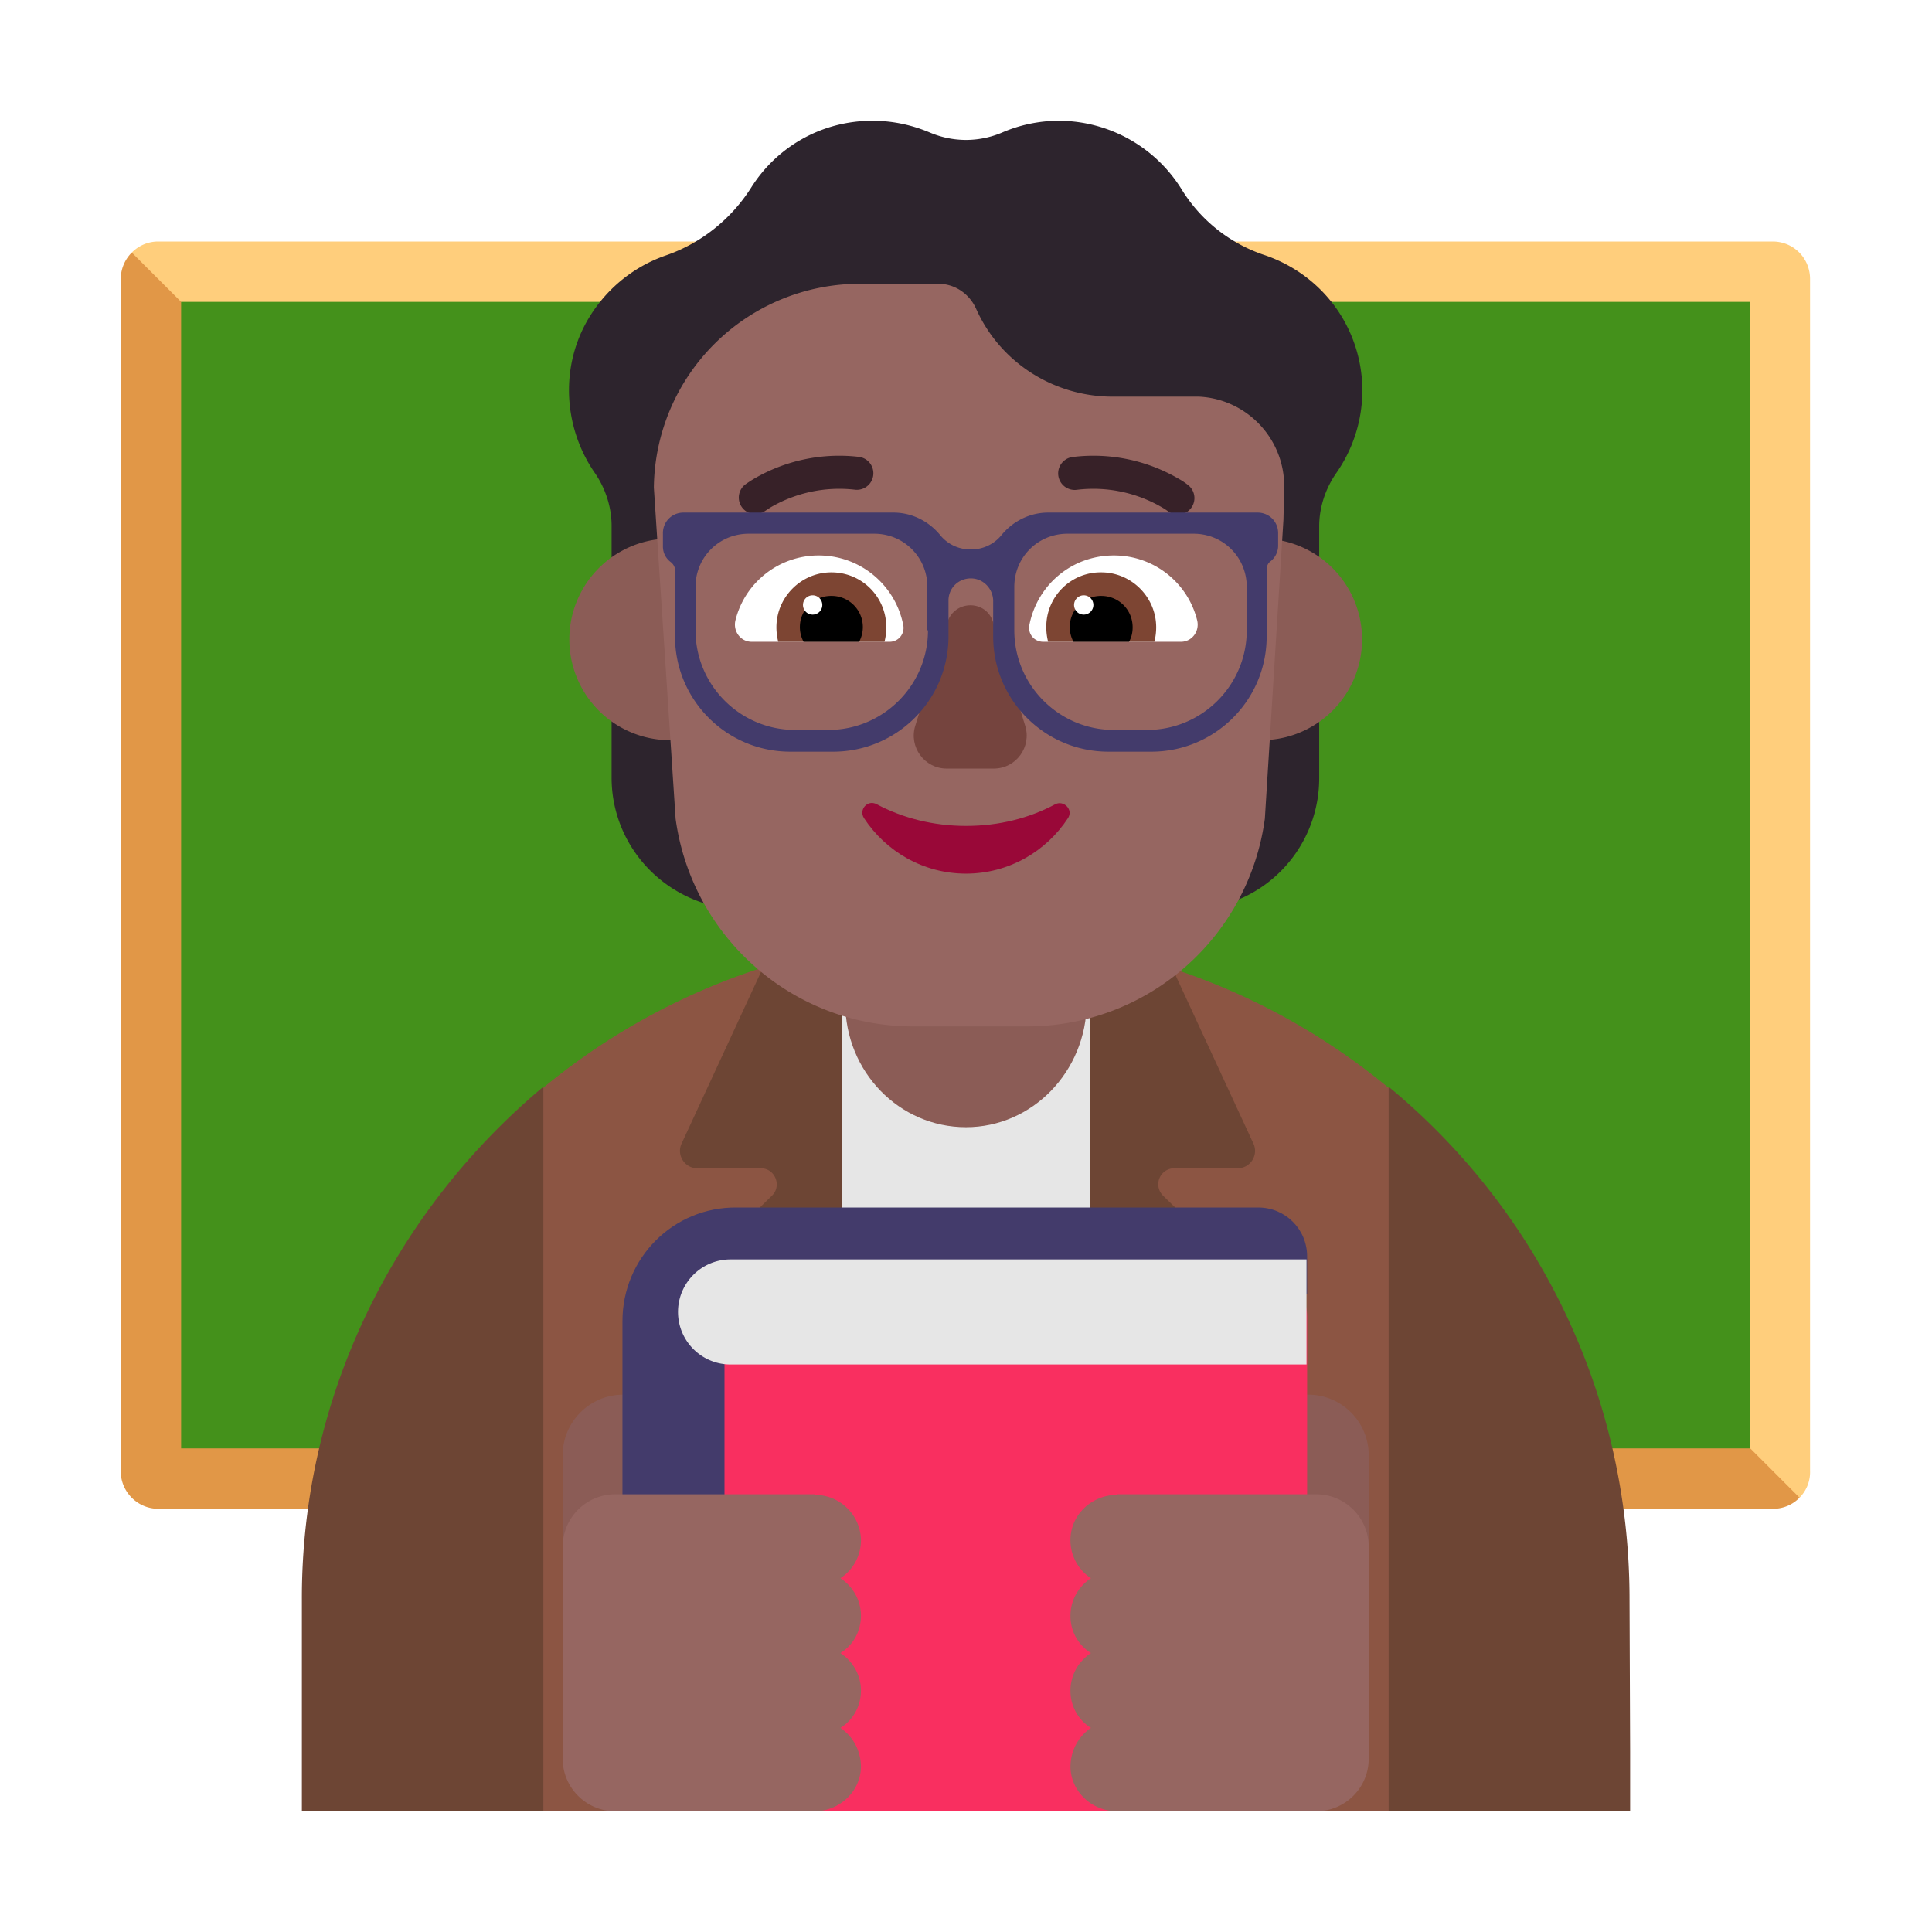 <svg xmlns="http://www.w3.org/2000/svg" width="3em" height="3em" viewBox="0 0 32 32"><g fill="none"><g clip-path="url(#)"><path fill="#FFCE7C" d="m3 7l7.5 12l17 5l2.306.806a.6.6 0 0 0 .174-.446V4.62c0-.34-.27-.62-.62-.62H2.62c-.17 0-.325.07-.437.183z"/><path fill="#E19747" d="M2.62 24.99h26.75c.17 0 .325-.07.436-.184L29 24L3 5l-.817-.817A.62.62 0 0 0 2 4.62v19.75c0 .34.28.62.62.62"/><path fill="#44911B" d="M3 23.99V5h25.99v18.99z"/><path fill="#8C5543" d="M9 18.015a10.96 10.96 0 0 1 7-2.515c2.66 0 5.099.945 7 2.518L24.5 24L23 30H9l-1.5-6z"/><path fill="#6D4534" d="M11.29 18.94L12.65 16H14v14l-2.8-7.87a.95.95 0 0 1 .23-1l1.36-1.33c.16-.16.05-.45-.19-.45h-1.05c-.21 0-.35-.22-.26-.41m9.47 0L19.4 16H18v14l2.85-7.87c.13-.35.03-.74-.23-1l-1.36-1.33a.265.265 0 0 1 .19-.45h1.05c.21 0 .35-.22.26-.41M9 18c-2.43 2.03-4.01 5.09-4 8.5V30h4zm14 0v12h4v-1l-.01-2.51c0-3.41-1.54-6.47-3.99-8.49"/><path fill="#E6E6E6" d="M18.05 16.82h-4.11V30h4.11z"/><path fill="#8B5C56" d="M16 18.67c-1.107 0-2-.92-2-2.06v-2.56c0-1.14.893-2.06 2-2.06s2 .92 2 2.06v2.56c-.01 1.14-.903 2.06-2 2.06"/><path fill="#2D242D" d="M22.25 5.29c-.3-.52-.77-.88-1.29-1.06a2.56 2.56 0 0 1-1.38-1.08A2.4 2.4 0 0 0 17.54 2c-.33 0-.65.07-.93.19c-.39.17-.83.17-1.22 0c-.29-.12-.6-.19-.94-.19c-.85 0-1.59.44-2.01 1.11c-.33.52-.83.92-1.41 1.12c-.55.19-1.03.58-1.33 1.13c-.43.8-.34 1.76.15 2.47c.18.26.28.57.28.88v4.17c0 .93.59 1.75 1.47 2.06l1.89.65V8.17c.15-.14.27-.31.38-.5c.17-.29.27-.61.3-.92a2.32 2.32 0 0 0 1.82-.55c.42.35.95.57 1.54.57c.1 0 .19-.01.28-.02a2.37 2.37 0 0 0 .68 1.42v7.43l1.89-.65c.88-.3 1.47-1.13 1.47-2.06V8.72c0-.31.1-.62.28-.88c.52-.74.59-1.73.12-2.55"/><path fill="#8B5C56" d="M12.77 10.59a1.67 1.67 0 1 1-3.34 0a1.67 1.67 0 0 1 3.34 0m9.79 0a1.67 1.67 0 1 1-3.34 0a1.67 1.67 0 0 1 3.34 0"/><path fill="#966661" d="M10.83 8.076A3.414 3.414 0 0 1 14.24 4.7h1.3c.28 0 .52.17.63.42c.4.89 1.29 1.45 2.26 1.45h1.43c.8.04 1.43.71 1.41 1.52l-.012.518l-.308 4.952A3.97 3.97 0 0 1 17.02 17h-1.9c-1.98 0-3.66-1.47-3.93-3.44z"/><path fill="#372128" d="M12.332 8.034a.274.274 0 0 0 .336.432l.095-.062a2.26 2.26 0 0 1 1.405-.292a.274.274 0 0 0 .064-.544a2.8 2.8 0 0 0-1.75.366a2 2 0 0 0-.137.09zm7.394.384a.274.274 0 0 0-.048-.384l-.002-.002l-.002-.002l-.01-.007a1 1 0 0 0-.135-.089a2.8 2.8 0 0 0-1.75-.366a.274.274 0 1 0 .063.544a2.26 2.26 0 0 1 1.405.292a1 1 0 0 1 .093.06l.003.003c.119.092.29.07.383-.049"/><path fill="#fff" d="M12.18 10.28c.15-.62.71-1.08 1.38-1.08c.69 0 1.27.49 1.4 1.15a.23.23 0 0 1-.23.28h-2.28c-.18 0-.31-.17-.27-.35m7.65 0c-.15-.62-.71-1.08-1.38-1.08c-.7 0-1.27.49-1.4 1.15c-.03.15.08.28.23.28h2.28c.18 0 .31-.17.27-.35"/><path fill="#7D4533" d="M12.86 10.39c0-.5.41-.91.91-.91c.51 0 .91.41.91.91q0 .12-.03.24h-1.76a1 1 0 0 1-.03-.24m6.29 0c0-.5-.41-.91-.91-.91a.9.9 0 0 0-.91.91q0 .12.03.24h1.76q.03-.12.03-.24"/><path fill="#000" d="M13.77 9.87a.516.516 0 0 1 .46.76h-.92a.516.516 0 0 1 .46-.76m4.47 0a.516.516 0 0 0-.46.76h.92q.06-.105.06-.24c0-.29-.23-.52-.52-.52"/><path fill="#fff" d="M13.62 10.02a.16.16 0 1 1-.32 0a.16.16 0 0 1 .32 0m4.49 0a.16.16 0 1 1-.32 0a.16.16 0 0 1 .32 0"/><path fill="#75443E" d="m15.69 10.31l-.53 1.71c-.11.35.15.71.52.71h.78c.37 0 .63-.36.52-.71l-.53-1.71c-.11-.38-.64-.38-.76 0"/><path fill="#990838" d="M16 13.68c-.54 0-1.05-.13-1.48-.36c-.15-.08-.3.09-.21.23c.36.55.98.92 1.69.92s1.33-.37 1.69-.92c.09-.14-.07-.3-.21-.23c-.43.23-.93.36-1.48.36"/><g fill="#8B5C56" filter="url(#)"><path d="M9.32 24.1c0-.55.45-1 1-1c.56 0 1 .45 1 1v2.29h-2zm13.35 0c0-.55-.45-1-1-1c-.56 0-1 .45-1 1v2.29h2z"/></g><path fill="#433B6B" d="M20.83 8.49h-3.47c-.3 0-.58.14-.77.37a.64.64 0 0 1-.51.24a.64.64 0 0 1-.51-.24c-.19-.23-.47-.37-.77-.37h-3.48c-.19 0-.34.15-.34.34v.22c0 .11.05.2.13.26c.04.03.07.08.07.13v1.1c0 1.05.85 1.91 1.91 1.91h.71c1.05 0 1.91-.85 1.91-1.91v-.61c.01-.2.17-.35.37-.35s.36.16.37.36v.6c0 1.05.85 1.91 1.91 1.91h.71c1.05 0 1.91-.85 1.91-1.91V9.43c0-.05.02-.1.06-.13c.08-.06.13-.16.13-.26v-.21c0-.19-.15-.34-.34-.34m-5.46 1.95c0 .91-.74 1.65-1.65 1.65h-.55c-.91 0-1.65-.74-1.65-1.65v-.72c0-.49.39-.88.88-.88h2.08c.49 0 .88.39.88.88v.72zm5.28 0c0 .91-.74 1.65-1.65 1.65h-.55c-.91 0-1.65-.74-1.65-1.65v-.72c0-.49.39-.88.88-.88h2.09c.49 0 .88.39.88.88z"/><path fill="#F92F60" d="M11.31 22.88V30h10.34v-8.19c0-.45-.36-.81-.81-.81H13.2c-1.05-.01-1.89.84-1.89 1.88"/><path fill="#433B6B" d="M10.31 30v-8.12c0-1.04.84-1.89 1.89-1.88h8.64c.45 0 .81.36.81.81v.625H12V30z"/><path fill="#E6E6E6" d="M21.64 20.86H12.1a.87.87 0 0 0 0 1.74h9.54z"/><path fill="#966661" d="M14.26 25.49a.763.763 0 0 0-.77-.73v-.01h-3.3a.87.87 0 0 0-.87.87v3.51c0 .48.39.87.87.87h3.3c.41 0 .76-.32.77-.73c0-.27-.13-.51-.34-.65c.21-.13.34-.36.34-.62s-.14-.49-.34-.62c.21-.13.34-.36.34-.62s-.14-.49-.34-.62a.75.75 0 0 0 .34-.65m3.47 0c.01-.41.36-.73.77-.73v-.01h3.3c.48 0 .87.39.87.87v3.51c0 .48-.39.87-.87.87h-3.3c-.41 0-.76-.32-.77-.73c0-.27.13-.51.34-.65a.72.72 0 0 1-.34-.62c0-.26.14-.49.34-.62a.72.72 0 0 1-.34-.62c0-.26.14-.49.34-.62a.75.75 0 0 1-.34-.65"/></g><defs><clipPath id=""><path fill="#fff" d="M0 0h32v32H0z"/></clipPath><filter id="" width="21.35" height="11.29" x="5.32" y="23.1" color-interpolation-filters="sRGB" filterUnits="userSpaceOnUse"><feFlood flood-opacity="0" result="BackgroundImageFix"/><feColorMatrix in="SourceAlpha" result="hardAlpha" values="0 0 0 0 0 0 0 0 0 0 0 0 0 0 0 0 0 0 127 0"/><feOffset dy="4"/><feGaussianBlur stdDeviation="2"/><feColorMatrix values="0 0 0 0 0 0 0 0 0 0 0 0 0 0 0 0 0 0 0.25 0"/><feBlend in2="BackgroundImageFix" result="effect1_dropShadow_11769_20723"/><feBlend in="SourceGraphic" in2="effect1_dropShadow_11769_20723" result="shape"/></filter></defs></g></svg>